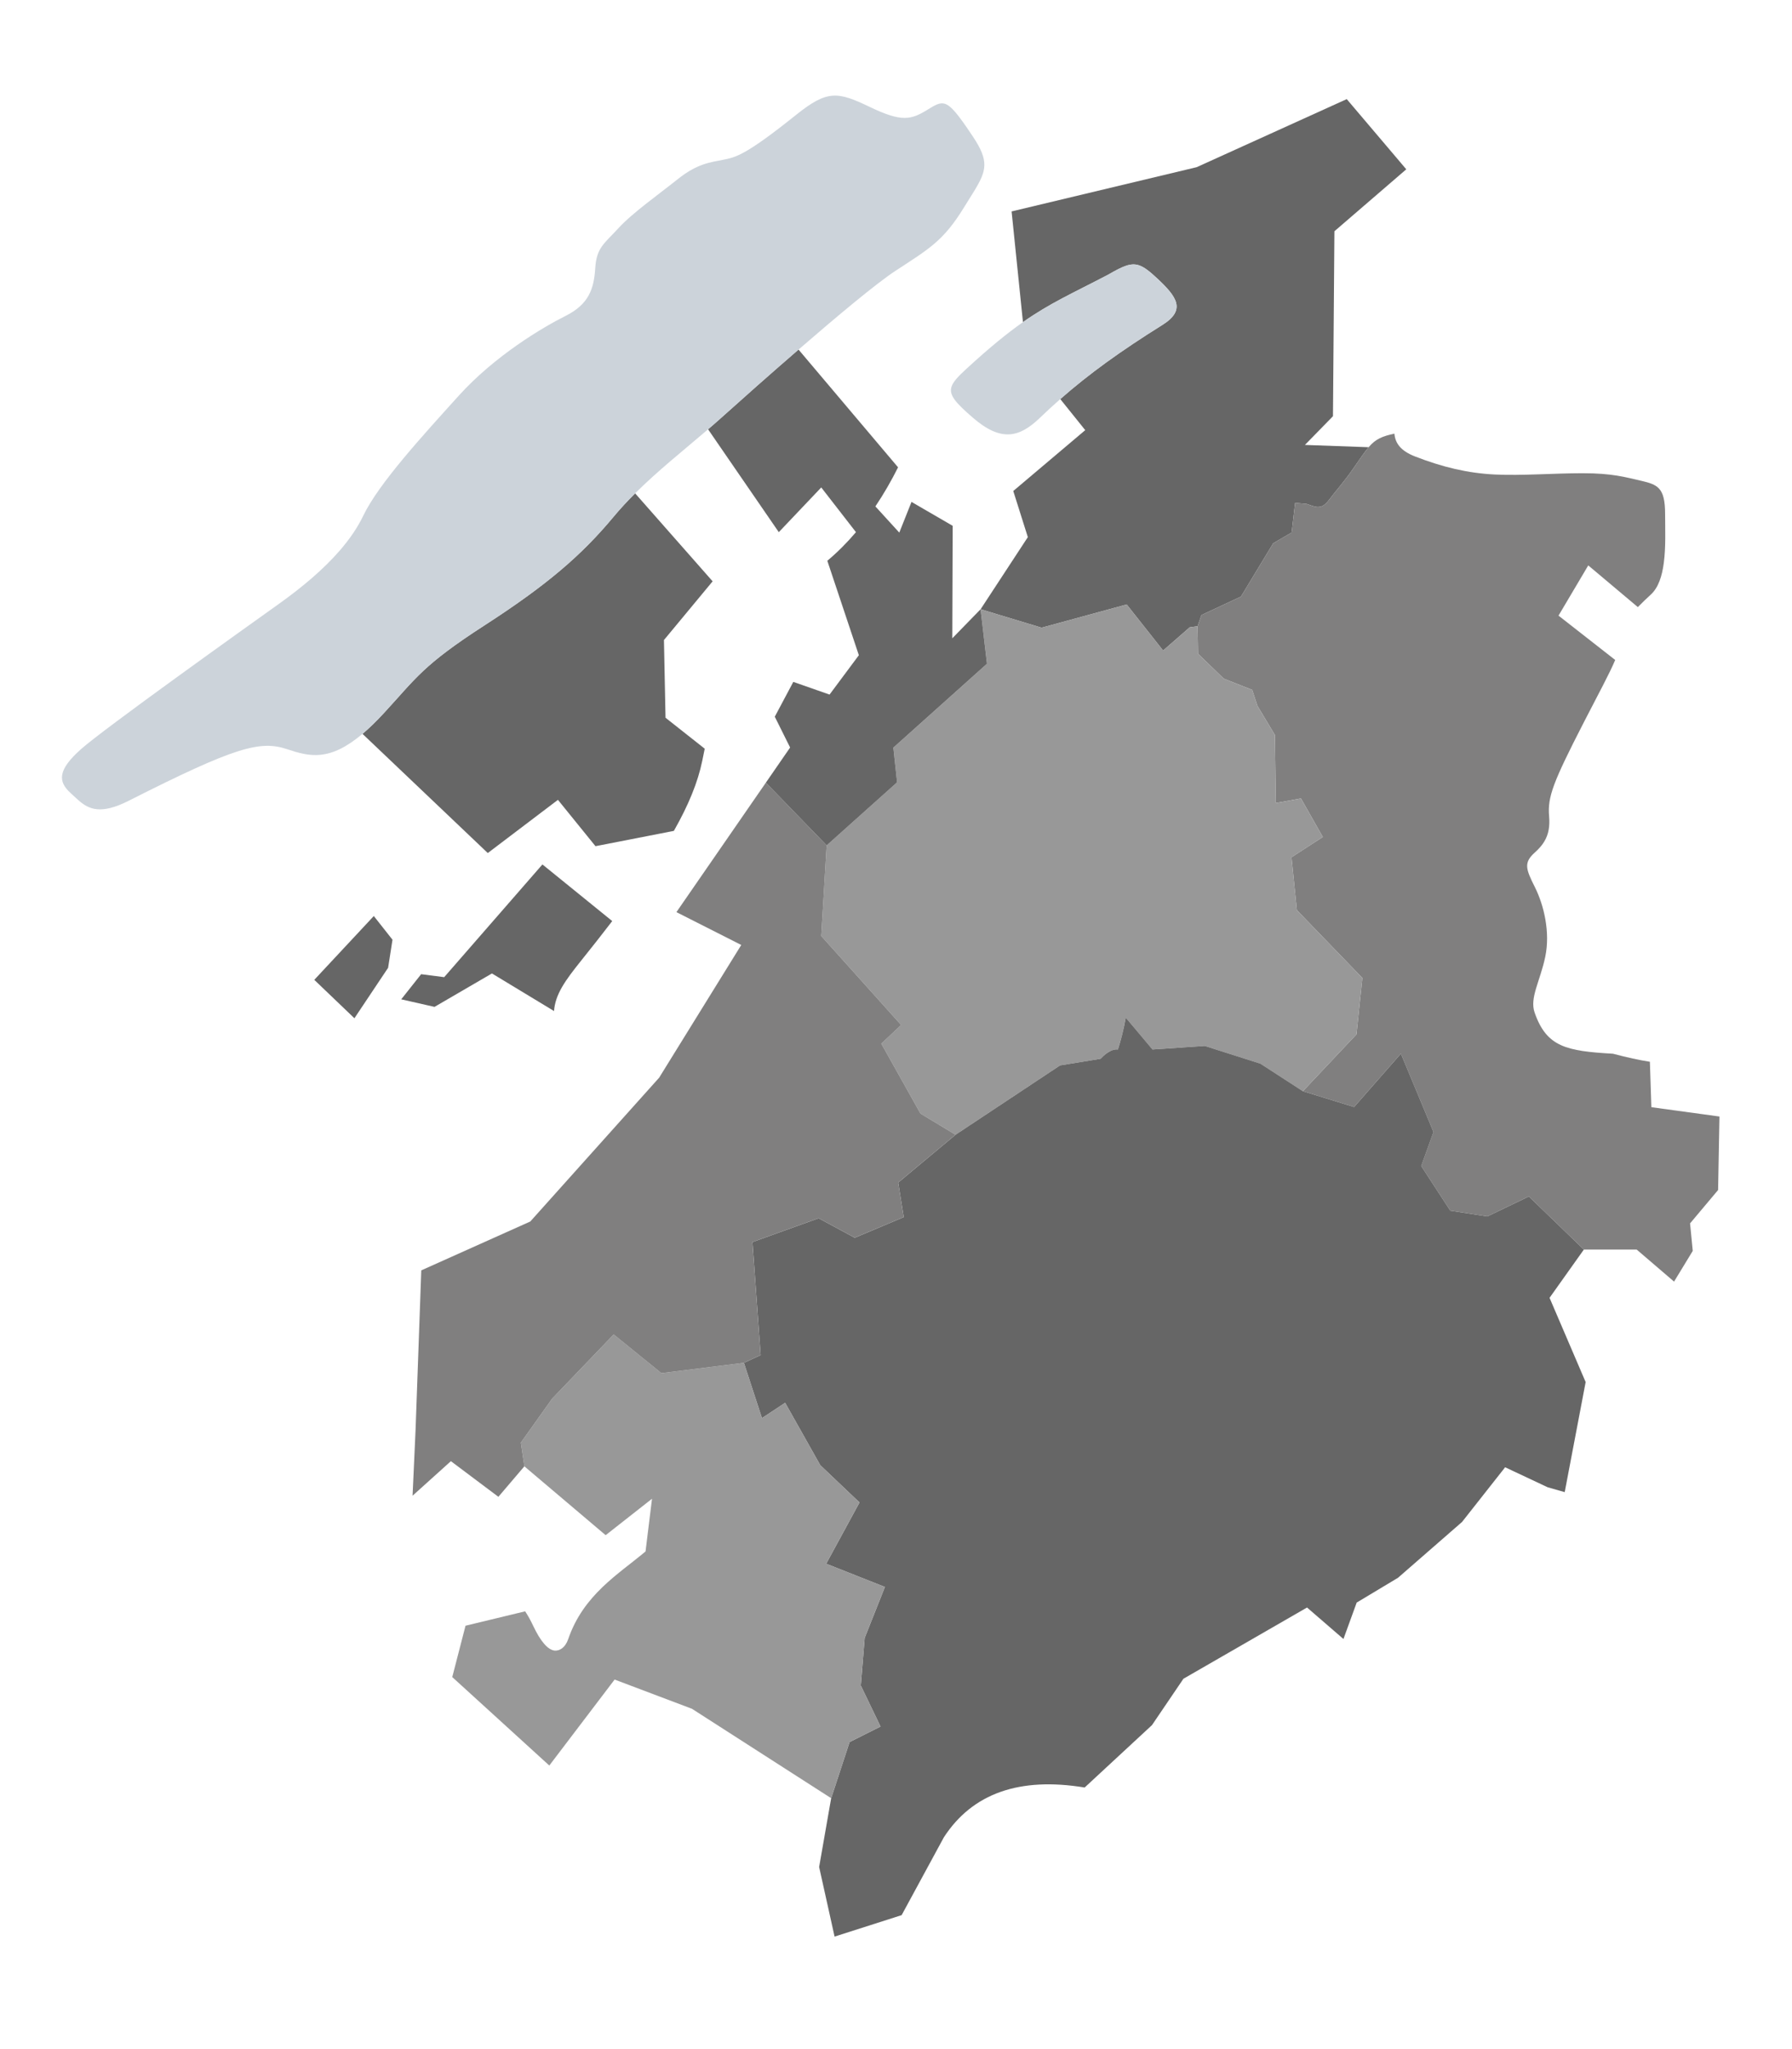 <?xml version="1.0" encoding="utf-8"?>
<!-- Generator: Adobe Illustrator 16.0.0, SVG Export Plug-In . SVG Version: 6.00 Build 0)  -->
<!DOCTYPE svg PUBLIC "-//W3C//DTD SVG 1.1//EN" "http://www.w3.org/Graphics/SVG/1.1/DTD/svg11.dtd">
<svg version="1.1" id="Calque_1" xmlns="http://www.w3.org/2000/svg" xmlns:xlink="http://www.w3.org/1999/xlink" x="0px" y="0px"
	 width="595.279px" height="680.314px" viewBox="-0.004 80.788 595.279 680.314"
	 enable-background="new -0.004 80.788 595.279 680.314" xml:space="preserve">
<path id="_x31_005" fill="#666666" d="M442.792,218.97l0.479-61.405l23.871-20.566l-6.638-7.828l-13.139-15.476l-25.953,11.77
	l-23.904,10.832l-61.472,14.686l3.771,36.758c9.095-6.383,16.395-9.527,28.344-15.776c4.991-2.891,7.562-4.01,10.289-3.058
	c1.721,0.602,3.5,2.026,5.979,4.341c6.423,5.995,9.711,10.417,1.716,15.415c-13.832,8.645-24.313,16.177-33.928,24.621l8.29,10.316
	l-23.907,20.205l4.841,15.314l-15.691,23.945l20.269,6.128l28.262-7.707l12.095,15.293l8.837-7.707l2.61-0.364l1.286-3.71
	l13.134-6.138l10.704-17.696l6.134-3.568l1.145-9.849l3.863,0.354c2.565,0.857,4.721,2.222,7.292-1.203
	c2.57-3.426,5.106-6.075,8.564-11.132c1.98-2.884,3.412-4.965,4.707-6.497l-21.169-0.757L442.792,218.97z"/>
<path id="ofsnbr1006" fill="#807F7F" d="M548.069,433.302c-3.449-0.528-7.438-1.398-12.271-2.669
	c-15.441-0.884-22.058-2.209-26.025-13.677c-1.699-4.898,1.819-10.344,3.532-18.48c1.713-8.136-0.428-17.127-3.426-23.121
	c-3-5.994-3.854-8.136,0-11.562c2.616-2.323,4.048-4.643,4.562-7.507c0.249-1.352,0.289-2.83,0.148-4.482
	c-0.536-6.456,1.243-11.16,11.561-31.259c5.045-9.821,8.444-16.016,10.396-20.639l-18.834-14.726l9.883-16.673l16.472,13.848
	c1.277-1.338,2.745-2.716,4.349-4.202c2.502-2.301,3.707-6.162,4.275-10.49c0.703-5.311,0.434-11.334,0.434-16.058
	c0-4.629-0.621-7.131-2.08-8.657c-1.237-1.298-3.07-1.887-5.629-2.475c-5.566-1.284-9.846-2.568-19.694-2.568
	c-9.848,0-20.124,0.855-29.116,0.427c-8.995-0.427-17.452-2.455-26.552-5.996c-4.735-1.846-6.562-4.335-6.86-7.574
	c-3.877,0.831-6.188,1.699-8.554,4.503c-1.295,1.533-2.729,3.612-4.707,6.497c-3.458,5.057-5.994,7.706-8.564,11.132
	c-2.568,3.426-4.724,2.061-7.292,1.203l-3.861-0.354l-1.146,9.849l-6.134,3.568l-10.704,17.696l-13.134,6.138l-1.285,3.71
	l0.148,9.136l8.561,8.28l9.424,3.708l1.742,5.292l5.802,9.674l0.308,22.613l8.362-1.519l7.253,12.787l-10.396,6.73l1.78,17.557
	l21.752,22.52l-1.954,18.71l-17.796,18.88l17.016,5.238l15.536-17.716l10.835,26.02l-4.079,11.29l9.647,14.825l12.316,1.914
	l13.801-6.621l18.253,17.63h17.555l12.418,10.638l6.209-10.196l-0.892-9.132l9.314-11.083l0.448-24.397l-22.614-3.097
	C548.559,448.39,548.069,433.302,548.069,433.302z"/>
<path id="ofsnbr1004" fill="#989898" d="M452.552,405.487l-21.752-22.52l-1.779-17.557l10.395-6.73l-7.253-12.786l-8.362,1.519
	l-0.308-22.613l-5.802-9.674l-1.742-5.292l-9.424-3.709l-8.561-8.279l-0.146-9.137l-2.613,0.364l-8.837,7.706l-12.095-15.293
	l-28.262,7.707l-20.268-6.128l2.118,18.104l-31.094,27.846l1.218,11.521l-23.387,20.927l-1.809,30.067l26.547,29.555l-6.58,6.208
	l13.003,23.205l11.653,7.031l34.707-23.014l13.459-2.202c2.318-2.482,4.385-3.308,5.769-3.077c1.086-3.526,1.92-6.678,2.6-10.581
	l8.887,10.57l17.358-1.177l18.492,5.891l14.11,9.143l17.796-18.879L452.552,405.487z"/>
<path id="ofsnbr1003" fill="#666666" d="M499.979,567.934l14.138,6.644l5.656,1.609l6.954-36.539l-11.989-27.972l11.389-16.014
	l-18.253-17.631l-13.799,6.621l-12.316-1.914l-9.649-14.825l4.079-11.29l-10.835-26.02l-15.536,17.716l-17.016-5.238l-14.11-9.146
	l-18.492-5.888l-17.358,1.177l-8.887-10.573c-0.679,3.907-1.514,7.058-2.599,10.584c-1.385-0.228-3.448,0.595-5.77,3.077
	l-13.459,2.202l-34.707,23.014l-19.058,15.89l1.841,11.463l-16.271,6.854l-11.99-6.477l-21.987,7.908l2.719,37.533l-5.566,2.568
	l5.996,18.359l7.707-5.085l11.667,20.708l13.027,12.377l-11.065,20.338l19.504,7.714l-6.714,16.896l-1.285,15.844l6.55,13.608
	l-10.276,5.139l-6.123,18.654l-3.994,22.833l5.131,23.102l22.275-7.119l14.048-25.876c9.497-14.564,25.079-20.063,46.75-16.501
	l22.363-20.712l10.446-15.393l41.062-23.654l12.097,10.452l4.399-12.096l13.742-8.246l21.262-18.522L499.979,567.934z"/>
<path id="ofsnbr1007" fill="#989898" d="M214.434,595.881c-9.086,7.647-20.596,14.328-25.691,29.117
	c-0.995,2.881-2.863,3.891-4.42,3.801c-2.348-0.157-4.823-3.189-7.141-8.083c-0.92-1.939-1.813-3.562-2.738-4.953l-19.811,4.777
	l-4.403,17.053l7.196,6.551l25.042,22.814l21.693-28.542l25.692,9.7l46.244,29.692l6.123-18.654l10.276-5.139l-6.55-13.61
	l1.285-15.842l6.713-16.896l-19.503-7.714l11.065-20.338l-13.027-12.377l-11.667-20.708l-7.707,5.084l-5.996-18.358l-27.405,3.426
	l-15.844-12.845l-20.455,21.329l-10.391,14.598l1.169,7.856l27.002,22.86l15.398-12.094
	C216.585,578.383,214.434,595.881,214.434,595.881z"/>
<polygon id="ofsnbr1002" fill="#807F7F" points="183.405,545.166 203.855,523.844 219.699,536.688 247.103,533.264 252.669,530.695 
	249.949,493.161 271.938,485.254 283.927,491.729 300.2,484.879 298.358,473.417 317.418,457.527 305.766,450.496 292.762,427.293 
	299.342,421.085 272.795,391.53 274.604,361.463 254.41,340.629 224.694,383.623 246.232,394.528 218.953,438.594 176.151,486.337 
	139.938,502.562 138.05,555.336 137.046,577.374 149.777,565.907 165.551,577.742 174.185,567.62 173.016,559.764 "/>
<path id="ofsnbr1001" fill="#666666" d="M297.992,340.536l-23.386,20.928l-20.196-20.834l8.053-11.661l-5.095-10.23l6.155-11.56
	l12.039,4.214l9.735-13.067l-10.475-31.358c3.441-2.877,6.606-6.076,9.511-9.502l-11.527-14.84l-14.103,14.846l-23.494-34.155
	c1.784-1.525,3.566-3.085,5.339-4.685c5.586-5.023,14.967-13.359,24.711-21.783l33.063,39.098
	c-2.215,4.422-4.716,8.792-7.534,12.972l7.942,8.698l4.058-10.189l13.678,7.935l-0.127,37.346l9.401-9.649l2.12,18.104
	l-31.096,27.846L297.992,340.536z M144.338,415.081l19.074-11.1l20.622,12.478c0.426-5.566,3.673-10.077,8.991-16.703
	c3.726-4.641,7.169-9.017,10.348-13.166l-23.192-18.8l-32.632,37.427l-7.65-0.99l-6.617,8.343L144.338,415.081z M128.923,402.101
	l1.452-9.324l-6.206-7.861l-19.772,21.187l9.229,8.826l4.099,3.93L128.923,402.101z M185.334,346.343l12.475,15.388l26.039-5.084
	c4.907-8.644,7.975-16.178,9.427-23.256c0.271-1.319,0.542-2.662,0.82-4.027l-13.02-10.278l-0.525-25.798l16.171-19.495
	l-25.746-29.212c-2.512,2.508-4.937,5.111-7.246,7.882c-10.705,12.846-22.264,22.694-42.818,35.968
	c-20.553,13.273-22.649,17.476-33.396,29.117c-2.567,2.784-4.917,5.052-7.101,6.892l24.929,23.698l16.686,15.87L185.334,346.343z"/>
<g>
	<path id="ID_x5F_9151_Lac_de_Neuchâtel" fill="#CCD3DA" d="M160.91,288.43c20.556-13.274,32.117-23.122,42.818-35.968
		c2.309-2.771,4.734-5.372,7.246-7.882c7.546-7.513,15.893-14.104,24.236-21.261c1.784-1.525,3.566-3.085,5.339-4.685
		c5.586-5.023,14.967-13.359,24.711-21.784c12.666-10.96,25.942-22.059,32.241-26.172c11.132-7.28,15.843-9.849,22.696-20.983
		c1.338-2.173,2.522-4.014,3.51-5.646c4.075-6.727,4.841-9.87-0.516-17.906c-4.883-7.326-7.262-10.327-9.439-10.932
		c-1.633-0.447-3.157,0.468-5.545,1.94c-5.571,3.425-8.565,4.282-19.272-0.856c-10.704-5.139-14.106-5.674-24.406,2.569
		c-17.127,13.702-20.125,14.129-24.406,14.987c-4.283,0.856-8.564,1.285-14.99,6.422c-3.212,2.568-6.958,5.351-10.491,8.136
		c-3.532,2.783-6.851,5.566-9.206,8.135c-4.708,5.139-7.279,6.423-7.707,13.275c-0.214,3.425-0.748,6.422-2.192,9.046
		c-1.445,2.623-3.803,4.871-7.656,6.797c-7.708,3.854-23.547,13.273-35.536,26.547c-11.991,13.272-26.551,29.117-31.687,39.821
		c-1.9,3.96-4.559,7.801-7.764,11.508c-5.464,6.303-12.512,12.21-20.068,17.609c-11.988,8.563-58.234,41.534-65.941,48.384
		c-7.707,6.852-7.707,10.705-3.425,14.558c0.916,0.823,1.773,1.678,2.682,2.462c3.352,2.904,7.296,4.804,16.587,0.107
		c35.54-17.983,43.675-20.124,52.668-17.127c7.493,2.502,14.095,4.108,25.014-5.097c2.182-1.839,4.533-4.108,7.101-6.892
		C138.26,305.906,140.357,301.705,160.91,288.43z"/>
	<path id="ID_x5F_9294_Lac_de_Morat_x2F_Murtensee" fill="#CCD3DA" d="M339.81,187.739c9.096-6.383,16.395-9.527,28.344-15.777
		c4.992-2.89,7.563-4.008,10.29-3.057c1.72,0.602,3.499,2.026,5.981,4.341c6.421,5.996,9.708,10.417,1.713,15.415
		c-13.832,8.645-24.312,16.177-33.924,24.621c-2.292,2.006-4.53,4.069-6.755,6.208c-6.793,6.543-12.848,8.136-22.266,0
		c-5.785-4.998-7.969-7.52-7.135-10.236c0.525-1.713,2.241-3.506,4.994-6.035C328.729,196.17,334.569,191.419,339.81,187.739z"/>
</g>
<g display="none">
	<g display="inline">
		<path fill="#1A171B" d="M375.37,334.899l2.019-0.176c0.097,0.812,0.315,1.474,0.671,1.995c0.349,0.516,0.892,0.936,1.624,1.258
			c0.737,0.318,1.562,0.481,2.483,0.481c0.816,0,1.54-0.124,2.162-0.366c0.623-0.243,1.093-0.574,1.396-0.998
			c0.305-0.424,0.459-0.887,0.459-1.386c0-0.508-0.146-0.949-0.441-1.329s-0.779-0.697-1.456-0.953
			c-0.437-0.172-1.395-0.433-2.882-0.79c-1.481-0.358-2.523-0.693-3.121-1.011c-0.771-0.406-1.346-0.905-1.726-1.505
			c-0.38-0.6-0.569-1.271-0.569-2.017c0-0.812,0.234-1.576,0.693-2.286c0.468-0.711,1.143-1.249,2.03-1.615
			c0.892-0.371,1.88-0.557,2.97-0.557c1.196,0,2.256,0.194,3.174,0.583c0.914,0.384,1.62,0.953,2.109,1.704
			c0.494,0.75,0.76,1.598,0.795,2.551l-2.048,0.15c-0.115-1.02-0.485-1.792-1.121-2.313c-0.638-0.525-1.58-0.786-2.82-0.786
			c-1.293,0-2.238,0.239-2.829,0.71c-0.592,0.477-0.892,1.046-0.892,1.717c0,0.583,0.212,1.059,0.631,1.434
			c0.411,0.375,1.485,0.759,3.227,1.152c1.739,0.393,2.937,0.737,3.584,1.033c0.94,0.433,1.634,0.984,2.083,1.651
			c0.45,0.666,0.671,1.43,0.671,2.299c0,0.861-0.247,1.673-0.735,2.432c-0.489,0.764-1.2,1.355-2.123,1.778
			c-0.928,0.424-1.964,0.631-3.115,0.631c-1.466,0-2.692-0.212-3.682-0.635c-0.988-0.428-1.768-1.073-2.33-1.929
			C375.697,336.952,375.401,335.985,375.37,334.899z"/>
		<path fill="#1A171B" d="M398.939,336.325l2.053,0.252c-0.327,1.2-0.923,2.131-1.801,2.793c-0.874,0.662-1.991,0.993-3.354,0.993
			c-1.715,0-3.072-0.53-4.074-1.584c-1.006-1.055-1.505-2.533-1.505-4.44c0-1.973,0.503-3.5,1.519-4.59
			c1.017-1.09,2.335-1.633,3.954-1.633c1.562,0,2.843,0.534,3.84,1.602c0.989,1.064,1.488,2.564,1.488,4.502
			c0,0.115-0.005,0.292-0.014,0.53h-8.739c0.075,1.285,0.439,2.269,1.095,2.958c0.653,0.68,1.477,1.023,2.449,1.023
			c0.729,0,1.351-0.189,1.867-0.573C398.228,337.773,398.635,337.164,398.939,336.325z M392.422,333.117h6.541
			c-0.091-0.989-0.337-1.726-0.751-2.22c-0.637-0.764-1.451-1.147-2.465-1.147c-0.907,0-1.677,0.305-2.299,0.914
			C392.825,331.276,392.482,332.093,392.422,333.117z"/>
		<path fill="#1A171B" d="M403.485,340.099v-11.718h1.788v1.664c0.86-1.284,2.101-1.929,3.729-1.929
			c0.704,0,1.354,0.128,1.944,0.379c0.592,0.256,1.037,0.587,1.333,1.002c0.291,0.411,0.499,0.9,0.618,1.466
			c0.07,0.366,0.105,1.011,0.105,1.933v7.203h-1.986v-7.128c0-0.808-0.074-1.412-0.229-1.814c-0.152-0.401-0.428-0.724-0.818-0.962
			c-0.397-0.239-0.856-0.358-1.386-0.358c-0.85,0-1.576,0.27-2.189,0.808c-0.618,0.534-0.923,1.553-0.923,3.054v6.4H403.485
			L403.485,340.099z"/>
		<path fill="#1A171B" d="M415.258,336.604l1.969-0.309c0.104,0.786,0.415,1.386,0.918,1.81c0.503,0.415,1.209,0.626,2.114,0.626
			c0.913,0,1.589-0.185,2.028-0.556c0.441-0.371,0.662-0.808,0.662-1.307c0-0.45-0.192-0.803-0.587-1.06
			c-0.27-0.176-0.945-0.401-2.03-0.675c-1.456-0.367-2.463-0.685-3.026-0.954c-0.562-0.269-0.988-0.64-1.279-1.117
			c-0.292-0.472-0.433-0.998-0.433-1.571c0-0.521,0.112-1.006,0.355-1.452c0.238-0.446,0.562-0.812,0.978-1.107
			c0.309-0.229,0.73-0.419,1.262-0.579c0.534-0.159,1.104-0.238,1.717-0.238c0.923,0,1.728,0.132,2.424,0.397
			c0.692,0.265,1.209,0.622,1.535,1.077c0.336,0.45,0.562,1.055,0.688,1.814l-1.941,0.265c-0.089-0.604-0.345-1.073-0.769-1.413
			c-0.426-0.34-1.023-0.507-1.792-0.507c-0.913,0-1.562,0.15-1.955,0.455c-0.395,0.3-0.587,0.653-0.587,1.059
			c0,0.256,0.084,0.485,0.247,0.693c0.157,0.212,0.415,0.389,0.76,0.53c0.198,0.075,0.785,0.243,1.756,0.508
			c1.404,0.375,2.384,0.684,2.938,0.922c0.558,0.238,0.988,0.587,1.308,1.042s0.477,1.024,0.477,1.699
			c0,0.662-0.192,1.284-0.582,1.872c-0.384,0.583-0.942,1.037-1.669,1.355c-0.73,0.322-1.553,0.481-2.472,0.481
			c-1.526,0-2.683-0.318-3.482-0.949S415.477,337.844,415.258,336.604z"/>
		<path fill="#1A171B" d="M435.374,336.325l2.054,0.252c-0.322,1.2-0.923,2.131-1.796,2.793c-0.879,0.662-1.995,0.993-3.354,0.993
			c-1.717,0-3.077-0.53-4.078-1.584c-1.007-1.055-1.51-2.533-1.51-4.44c0-1.973,0.512-3.5,1.527-4.59
			c1.015-1.09,2.33-1.633,3.943-1.633c1.571,0,2.854,0.534,3.842,1.602c0.996,1.064,1.49,2.564,1.49,4.502
			c0,0.115-0.005,0.292-0.009,0.53h-8.739c0.07,1.285,0.435,2.269,1.092,2.958c0.656,0.68,1.47,1.023,2.448,1.023
			c0.729,0,1.353-0.189,1.862-0.573C434.663,337.773,435.073,337.164,435.374,336.325z M428.851,333.117h6.545
			c-0.088-0.989-0.34-1.726-0.75-2.22c-0.632-0.764-1.452-1.147-2.459-1.147c-0.913,0-1.682,0.305-2.304,0.914
			C429.265,331.276,428.923,332.093,428.851,333.117z"/>
	</g>
	<g display="inline">
		<path fill="#1A171B" d="M336.831,262.82l2.021-0.176c0.095,0.812,0.318,1.474,0.669,1.995c0.349,0.516,0.892,0.936,1.626,1.258
			c0.735,0.317,1.562,0.481,2.483,0.481c0.814,0,1.536-0.124,2.161-0.367c0.625-0.242,1.092-0.573,1.396-0.997
			c0.307-0.424,0.459-0.887,0.459-1.386c0-0.508-0.148-0.949-0.441-1.329c-0.294-0.379-0.777-0.697-1.457-0.953
			c-0.435-0.172-1.395-0.433-2.88-0.79c-1.483-0.357-2.524-0.693-3.122-1.011c-0.771-0.406-1.349-0.905-1.727-1.505
			c-0.379-0.601-0.569-1.271-0.569-2.017c0-0.812,0.231-1.576,0.695-2.287c0.464-0.71,1.141-1.249,2.03-1.615
			c0.89-0.371,1.881-0.556,2.969-0.556c1.198,0,2.255,0.194,3.173,0.583c0.914,0.384,1.62,0.954,2.112,1.704
			s0.757,1.598,0.794,2.551l-2.052,0.15c-0.11-1.02-0.483-1.792-1.119-2.313c-0.64-0.525-1.578-0.786-2.82-0.786
			c-1.295,0-2.238,0.238-2.829,0.711c-0.594,0.477-0.89,1.046-0.89,1.717c0,0.583,0.21,1.059,0.629,1.435
			c0.413,0.375,1.487,0.759,3.227,1.151c1.741,0.393,2.938,0.737,3.582,1.033c0.942,0.433,1.639,0.984,2.085,1.65
			c0.448,0.667,0.674,1.43,0.674,2.3c0,0.86-0.246,1.673-0.737,2.432c-0.492,0.764-1.201,1.355-2.123,1.779
			c-0.925,0.424-1.965,0.631-3.119,0.631c-1.463,0-2.688-0.212-3.679-0.636c-0.99-0.428-1.767-1.072-2.33-1.929
			C337.158,264.872,336.861,263.906,336.831,262.82z"/>
		<path fill="#1A171B" d="M360.404,264.246l2.048,0.251c-0.32,1.201-0.919,2.132-1.797,2.794s-1.99,0.993-3.354,0.993
			c-1.715,0-3.074-0.53-4.076-1.585c-1.006-1.055-1.507-2.533-1.507-4.44c0-1.973,0.508-3.5,1.521-4.59
			c1.018-1.09,2.333-1.633,3.95-1.633c1.567,0,2.847,0.534,3.84,1.602c0.993,1.064,1.492,2.564,1.492,4.502
			c0,0.115-0.009,0.292-0.014,0.53h-8.739c0.073,1.284,0.438,2.269,1.093,2.957c0.655,0.68,1.474,1.024,2.45,1.024
			c0.728,0,1.353-0.19,1.864-0.574C359.687,265.693,360.099,265.084,360.404,264.246z M353.882,261.037h6.541
			c-0.091-0.989-0.336-1.726-0.751-2.221c-0.633-0.763-1.447-1.147-2.458-1.147c-0.912,0-1.682,0.305-2.304,0.914
			C354.29,259.196,353.946,260.013,353.882,261.037z"/>
		<path fill="#1A171B" d="M372.969,264.246l2.052,0.251c-0.326,1.201-0.922,2.132-1.801,2.794c-0.873,0.662-1.99,0.993-3.354,0.993
			c-1.713,0-3.07-0.53-4.074-1.585c-1.006-1.055-1.505-2.533-1.505-4.44c0-1.973,0.503-3.5,1.521-4.59
			c1.015-1.09,2.334-1.633,3.954-1.633c1.562,0,2.843,0.534,3.84,1.602c0.989,1.064,1.487,2.564,1.487,4.502
			c0,0.115-0.006,0.292-0.015,0.53h-8.737c0.073,1.284,0.439,2.269,1.095,2.957c0.651,0.68,1.474,1.024,2.449,1.024
			c0.729,0,1.351-0.19,1.865-0.574C372.26,265.693,372.664,265.084,372.969,264.246z M366.449,261.037h6.541
			c-0.088-0.989-0.335-1.726-0.75-2.221c-0.636-0.763-1.452-1.147-2.463-1.147c-0.909,0-1.677,0.305-2.3,0.914
			C366.856,259.196,366.512,260.013,366.449,261.037z"/>
		<path fill="#1A171B" d="M376.028,268.293l4.688-16.728h1.589l-4.679,16.728H376.028z"/>
		<path fill="#1A171B" d="M342.497,290.617v-16.176h2.143v14.269h7.966v1.907H342.497L342.497,290.617z"/>
		<path fill="#1A171B" d="M362.55,289.17c-0.737,0.626-1.447,1.068-2.127,1.324c-0.682,0.26-1.413,0.388-2.189,0.388
			c-1.287,0-2.277-0.313-2.969-0.944c-0.69-0.627-1.037-1.43-1.037-2.41c0-0.573,0.131-1.099,0.393-1.571
			c0.263-0.477,0.604-0.856,1.024-1.143c0.424-0.287,0.9-0.503,1.43-0.649c0.393-0.106,0.979-0.203,1.771-0.3
			c1.602-0.189,2.778-0.419,3.539-0.684c0.009-0.274,0.009-0.446,0.009-0.516c0-0.812-0.187-1.382-0.562-1.713
			c-0.507-0.45-1.262-0.671-2.264-0.671c-0.932,0-1.622,0.164-2.068,0.49c-0.441,0.326-0.771,0.904-0.984,1.734l-1.942-0.265
			c0.177-0.83,0.469-1.501,0.872-2.013c0.404-0.512,0.989-0.905,1.755-1.179c0.768-0.278,1.65-0.415,2.661-0.415
			c0.997,0,1.812,0.12,2.438,0.354c0.627,0.234,1.086,0.529,1.377,0.887c0.296,0.358,0.503,0.808,0.618,1.351
			c0.068,0.34,0.102,0.954,0.102,1.836v2.648c0,1.845,0.039,3.011,0.128,3.5c0.084,0.49,0.251,0.958,0.503,1.408h-2.074
			C362.738,290.207,362.606,289.726,362.55,289.17z M362.382,284.738c-0.726,0.291-1.803,0.543-3.244,0.75
			c-0.816,0.115-1.396,0.248-1.732,0.396c-0.337,0.146-0.6,0.362-0.783,0.646c-0.183,0.282-0.273,0.596-0.273,0.944
			c0,0.53,0.2,0.971,0.6,1.324c0.402,0.353,0.989,0.529,1.766,0.529c0.764,0,1.441-0.167,2.039-0.503
			c0.596-0.336,1.031-0.794,1.313-1.377c0.212-0.446,0.317-1.108,0.317-1.986L362.382,284.738L362.382,284.738z"/>
		<path fill="#1A171B" d="M375.114,286.327l1.956,0.252c-0.217,1.346-0.76,2.4-1.643,3.16c-0.878,0.763-1.959,1.143-3.239,1.143
			c-1.603,0-2.892-0.525-3.866-1.571c-0.972-1.05-1.461-2.551-1.461-4.511c0-1.262,0.207-2.37,0.631-3.319
			c0.415-0.949,1.057-1.66,1.911-2.136c0.86-0.472,1.787-0.711,2.798-0.711c1.275,0,2.313,0.322,3.121,0.967
			c0.812,0.645,1.333,1.558,1.56,2.741l-1.931,0.296c-0.186-0.786-0.512-1.377-0.979-1.774c-0.468-0.397-1.033-0.596-1.695-0.596
			c-0.997,0-1.81,0.358-2.437,1.077c-0.626,0.715-0.938,1.849-0.938,3.403c0,1.576,0.301,2.719,0.9,3.434
			c0.604,0.711,1.395,1.068,2.366,1.068c0.774,0,1.43-0.238,1.948-0.715C374.642,288.053,374.977,287.316,375.114,286.327z"/>
	</g>
	<g display="inline">
		<path fill="#1A171B" d="M185.209,355.657v-16.176h6.069c1.236,0,2.227,0.164,2.975,0.49c0.746,0.327,1.331,0.834,1.752,1.514
			c0.426,0.68,0.638,1.39,0.638,2.132c0,0.693-0.188,1.346-0.563,1.955c-0.375,0.609-0.94,1.104-1.699,1.479
			c0.979,0.287,1.73,0.776,2.26,1.465c0.523,0.693,0.786,1.51,0.786,2.454c0,0.755-0.159,1.461-0.479,2.11
			c-0.322,0.653-0.717,1.156-1.188,1.509c-0.47,0.354-1.062,0.618-1.77,0.799c-0.71,0.181-1.58,0.27-2.61,0.27L185.209,355.657
			L185.209,355.657z M187.349,346.278h3.498c0.947,0,1.628-0.062,2.042-0.19c0.545-0.159,0.951-0.428,1.229-0.803
			c0.274-0.375,0.413-0.848,0.413-1.413c0-0.539-0.128-1.011-0.386-1.417c-0.258-0.411-0.625-0.688-1.104-0.839
			c-0.479-0.15-1.298-0.225-2.461-0.225h-3.231V346.278z M187.349,353.75h4.026c0.69,0,1.178-0.026,1.456-0.08
			c0.492-0.088,0.905-0.234,1.236-0.441s0.602-0.507,0.814-0.9c0.216-0.393,0.32-0.847,0.32-1.359c0-0.604-0.154-1.13-0.463-1.576
			s-0.737-0.754-1.284-0.936c-0.55-0.181-1.338-0.269-2.368-0.269h-3.739L187.349,353.75L187.349,353.75z"/>
		<path fill="#1A171B" d="M200.094,355.657v-11.718h1.786v1.779c0.457-0.834,0.876-1.382,1.266-1.646
			c0.384-0.265,0.81-0.397,1.271-0.397c0.669,0,1.353,0.212,2.042,0.64l-0.684,1.845c-0.485-0.292-0.971-0.433-1.457-0.433
			c-0.437,0-0.823,0.132-1.169,0.393c-0.347,0.261-0.592,0.623-0.739,1.086c-0.221,0.706-0.331,1.479-0.331,2.317v6.135
			L200.094,355.657L200.094,355.657z"/>
		<path fill="#1A171B" d="M206.902,349.796c0-2.167,0.603-3.774,1.81-4.82c1.01-0.87,2.235-1.302,3.688-1.302
			c1.609,0,2.928,0.53,3.95,1.585c1.021,1.055,1.532,2.511,1.532,4.374c0,1.51-0.228,2.692-0.678,3.558
			c-0.454,0.865-1.112,1.536-1.977,2.017c-0.863,0.477-1.81,0.715-2.829,0.715c-1.642,0-2.966-0.525-3.979-1.58
			C207.407,353.292,206.902,351.777,206.902,349.796z M208.944,349.796c0,1.5,0.326,2.626,0.98,3.372
			c0.655,0.746,1.479,1.121,2.474,1.121c0.984,0,1.805-0.375,2.46-1.125s0.98-1.894,0.98-3.43c0-1.452-0.327-2.551-0.987-3.297
			c-0.657-0.746-1.478-1.117-2.454-1.117c-0.993,0-1.816,0.371-2.474,1.112C209.27,347.174,208.944,348.295,208.944,349.796z"/>
		<path fill="#1A171B" d="M220.121,360.168l-0.221-1.862c0.435,0.119,0.812,0.176,1.137,0.176c0.441,0,0.794-0.075,1.061-0.221
			c0.265-0.146,0.479-0.353,0.649-0.618c0.125-0.199,0.326-0.693,0.606-1.479c0.038-0.11,0.095-0.274,0.177-0.486l-4.447-11.74
			h2.143l2.438,6.784c0.316,0.865,0.603,1.766,0.852,2.719c0.228-0.914,0.501-1.805,0.815-2.675l2.504-6.828h1.986l-4.458,11.917
			c-0.479,1.289-0.85,2.176-1.115,2.661c-0.353,0.653-0.757,1.134-1.214,1.439c-0.457,0.305-1,0.459-1.633,0.459
			C221.019,360.415,220.591,360.331,220.121,360.168z"/>
		<path fill="#1A171B" d="M239.53,351.883l2.052,0.251c-0.324,1.201-0.922,2.132-1.798,2.794c-0.876,0.662-1.993,0.993-3.354,0.993
			c-1.716,0-3.074-0.529-4.076-1.584c-1.007-1.055-1.508-2.533-1.508-4.44c0-1.973,0.508-3.5,1.521-4.59
			c1.015-1.09,2.333-1.633,3.95-1.633c1.566,0,2.847,0.534,3.84,1.603c0.993,1.063,1.49,2.564,1.49,4.502
			c0,0.115-0.004,0.291-0.011,0.529h-8.739c0.073,1.285,0.437,2.269,1.092,2.958c0.655,0.68,1.472,1.024,2.45,1.024
			c0.728,0,1.351-0.19,1.865-0.574C238.82,353.331,239.228,352.722,239.53,351.883z M233.009,348.675h6.545
			c-0.09-0.989-0.339-1.726-0.75-2.22c-0.635-0.764-1.452-1.147-2.463-1.147c-0.909,0-1.679,0.305-2.302,0.914
			C233.419,346.834,233.075,347.651,233.009,348.675z"/>
	</g>
	<g display="inline">
		<path fill="#1A171B" d="M244.11,446.786v-1.897l6.852-0.009v6.002c-1.053,0.839-2.136,1.47-3.255,1.896
			c-1.119,0.424-2.266,0.632-3.44,0.632c-1.591,0-3.032-0.34-4.33-1.021c-1.301-0.681-2.279-1.664-2.941-2.953
			c-0.662-1.282-0.993-2.724-0.993-4.312c0-1.575,0.329-3.045,0.986-4.409c0.66-1.363,1.604-2.374,2.843-3.036
			c1.235-0.662,2.659-0.998,4.271-0.998c1.169,0,2.227,0.19,3.171,0.569c0.945,0.38,1.688,0.909,2.224,1.585
			c0.537,0.675,0.945,1.558,1.227,2.648l-1.933,0.527c-0.243-0.825-0.545-1.47-0.904-1.94c-0.359-0.474-0.877-0.849-1.546-1.13
			c-0.668-0.282-1.41-0.425-2.229-0.425c-0.979,0-1.825,0.146-2.538,0.445c-0.713,0.296-1.289,0.688-1.726,1.174
			c-0.439,0.485-0.779,1.021-1.022,1.604c-0.413,0.997-0.618,2.083-0.618,3.253c0,1.441,0.249,2.646,0.743,3.619
			c0.499,0.971,1.221,1.688,2.169,2.161c0.949,0.474,1.958,0.706,3.023,0.706c0.927,0,1.832-0.177,2.714-0.532
			c0.882-0.357,1.552-0.737,2.008-1.146v-3.015L244.11,446.786L244.11,446.786z"/>
		<path fill="#1A171B" d="M253.82,453.133v-16.176h1.986v16.176H253.82z"/>
		<path fill="#1A171B" d="M266.531,451.686c-0.734,0.629-1.443,1.068-2.123,1.324c-0.682,0.26-1.413,0.391-2.191,0.391
			c-1.285,0-2.276-0.313-2.968-0.945c-0.689-0.626-1.037-1.43-1.037-2.409c0-0.574,0.132-1.1,0.395-1.571
			c0.261-0.477,0.603-0.854,1.022-1.144c0.426-0.287,0.9-0.503,1.432-0.648c0.391-0.104,0.978-0.202,1.766-0.301
			c1.604-0.188,2.785-0.419,3.542-0.684c0.006-0.273,0.011-0.446,0.011-0.519c0-0.812-0.188-1.382-0.562-1.713
			c-0.508-0.449-1.263-0.67-2.262-0.67c-0.936,0-1.624,0.163-2.07,0.489c-0.444,0.327-0.772,0.905-0.986,1.732l-1.94-0.265
			c0.177-0.83,0.468-1.5,0.872-2.013c0.401-0.513,0.986-0.904,1.754-1.181c0.766-0.275,1.649-0.412,2.659-0.412
			c1,0,1.813,0.117,2.438,0.353c0.625,0.234,1.085,0.53,1.379,0.888c0.293,0.357,0.501,0.81,0.618,1.353
			c0.066,0.34,0.099,0.953,0.099,1.836v2.646c0,1.847,0.042,3.012,0.126,3.5c0.086,0.489,0.254,0.957,0.503,1.407h-2.072
			C266.723,452.723,266.59,452.241,266.531,451.686z M263.64,438.082l-1.247,1.876h-2.273l2.383-3.089h2.119l2.483,3.089h-2.251
			L263.64,438.082z M266.365,447.254c-0.722,0.292-1.803,0.543-3.244,0.751c-0.814,0.114-1.395,0.247-1.73,0.396
			c-0.339,0.146-0.603,0.36-0.783,0.645c-0.186,0.282-0.276,0.596-0.276,0.944c0,0.528,0.201,0.972,0.603,1.324
			c0.399,0.354,0.986,0.528,1.761,0.528c0.766,0,1.446-0.168,2.042-0.504c0.596-0.335,1.033-0.794,1.312-1.377
			c0.216-0.445,0.32-1.105,0.32-1.985v-0.724L266.365,447.254L266.365,447.254z"/>
		<path fill="#1A171B" d="M271.452,453.133v-11.718h1.788v1.664c0.861-1.284,2.103-1.929,3.729-1.929
			c0.704,0,1.354,0.128,1.947,0.379c0.591,0.256,1.035,0.588,1.329,1.002c0.293,0.411,0.501,0.898,0.618,1.466
			c0.072,0.366,0.11,1.011,0.11,1.933v7.203h-1.986v-7.128c0-0.808-0.077-1.412-0.232-1.812c-0.152-0.402-0.428-0.727-0.821-0.963
			c-0.395-0.238-0.854-0.357-1.386-0.357c-0.846,0-1.574,0.27-2.189,0.808c-0.614,0.534-0.92,1.556-0.92,3.057v6.397
			L271.452,453.133L271.452,453.133z"/>
		<path fill="#1A171B" d="M292.042,449.359l2.054,0.252c-0.324,1.198-0.925,2.132-1.8,2.794c-0.877,0.662-1.991,0.993-3.354,0.993
			c-1.714,0-3.074-0.53-4.075-1.585c-1.007-1.057-1.508-2.533-1.508-4.44c0-1.973,0.508-3.5,1.521-4.59
			c1.017-1.09,2.333-1.633,3.951-1.633c1.566,0,2.849,0.531,3.84,1.602c0.992,1.064,1.489,2.564,1.489,4.502
			c0,0.115-0.005,0.292-0.011,0.53h-8.739c0.073,1.284,0.438,2.269,1.093,2.957c0.654,0.68,1.474,1.021,2.449,1.021
			c0.729,0,1.353-0.188,1.865-0.571C291.331,450.807,291.74,450.198,292.042,449.359z M285.521,446.15h6.543
			c-0.088-0.988-0.338-1.728-0.75-2.222c-0.634-0.764-1.452-1.146-2.461-1.146c-0.911,0-1.682,0.305-2.304,0.914
			C285.931,444.311,285.587,445.127,285.521,446.15z"/>
	</g>
	<g display="inline">
		<path fill="#1A171B" d="M217.095,558.298l-6.27-16.176h2.317l4.204,11.753c0.337,0.939,0.622,1.823,0.85,2.648
			c0.25-0.885,0.541-1.768,0.872-2.648l4.37-11.753h2.185l-6.333,16.176H217.095z"/>
		<path fill="#1A171B" d="M234.066,554.524l2.052,0.251c-0.324,1.199-0.922,2.132-1.799,2.794c-0.876,0.661-1.993,0.991-3.354,0.991
			c-1.715,0-3.072-0.527-4.074-1.584c-1.008-1.056-1.509-2.532-1.509-4.438c0-1.974,0.51-3.5,1.522-4.591
			c1.016-1.09,2.333-1.633,3.951-1.633c1.565,0,2.847,0.532,3.84,1.603c0.993,1.063,1.49,2.564,1.49,4.502
			c0,0.114-0.005,0.291-0.013,0.529h-8.737c0.071,1.284,0.437,2.269,1.092,2.957c0.656,0.68,1.472,1.022,2.45,1.022
			c0.729,0,1.351-0.188,1.863-0.572C233.356,555.972,233.764,555.362,234.066,554.524z M227.545,551.315h6.543
			c-0.088-0.988-0.338-1.728-0.75-2.222c-0.633-0.764-1.45-1.146-2.46-1.146c-0.912,0-1.68,0.305-2.302,0.914
			C227.955,549.475,227.611,550.291,227.545,551.315z"/>
		<path fill="#1A171B" d="M241.867,558.298l-4.458-11.719h2.097l2.518,7.019c0.271,0.761,0.521,1.545,0.75,2.361
			c0.177-0.618,0.424-1.359,0.739-2.229l2.604-7.15h2.041l-4.436,11.719L241.867,558.298L241.867,558.298z"/>
		<path fill="#1A171B" d="M257.933,554.524l2.053,0.251c-0.325,1.199-0.923,2.132-1.799,2.794c-0.876,0.661-1.993,0.991-3.354,0.991
			c-1.715,0-3.074-0.527-4.076-1.584c-1.006-1.056-1.507-2.532-1.507-4.438c0-1.974,0.507-3.5,1.522-4.591
			c1.015-1.09,2.333-1.633,3.95-1.633c1.565,0,2.847,0.532,3.84,1.603c0.993,1.063,1.49,2.564,1.49,4.502
			c0,0.114-0.006,0.291-0.013,0.529h-8.737c0.071,1.284,0.437,2.269,1.092,2.957c0.653,0.68,1.472,1.022,2.45,1.022
			c0.728,0,1.351-0.188,1.863-0.572C257.222,555.972,257.631,555.362,257.933,554.524z M251.412,551.315h6.543
			c-0.088-0.988-0.338-1.728-0.75-2.222c-0.633-0.764-1.452-1.146-2.46-1.146c-0.912,0-1.68,0.305-2.302,0.914
			C251.823,549.475,251.478,550.291,251.412,551.315z"/>
		<path fill="#1A171B" d="M262.391,562.809l-0.223-1.86c0.437,0.119,0.812,0.177,1.139,0.177c0.439,0,0.794-0.075,1.059-0.221
			c0.265-0.146,0.481-0.354,0.651-0.618c0.126-0.199,0.325-0.693,0.605-1.479c0.038-0.108,0.095-0.272,0.176-0.483l-4.444-11.741
			h2.141l2.438,6.784c0.313,0.864,0.6,1.766,0.85,2.719c0.227-0.913,0.501-1.805,0.816-2.675l2.505-6.828h1.984l-4.458,11.917
			c-0.479,1.289-0.85,2.176-1.112,2.662c-0.354,0.653-0.759,1.134-1.216,1.438c-0.455,0.307-1,0.459-1.633,0.459
			C263.289,563.056,262.861,562.972,262.391,562.809z"/>
		<path fill="#1A171B" d="M272.984,554.803l1.964-0.31c0.11,0.786,0.417,1.386,0.92,1.81c0.505,0.415,1.209,0.627,2.114,0.627
			c0.912,0,1.589-0.186,2.03-0.557c0.439-0.37,0.66-0.808,0.66-1.306c0-0.45-0.192-0.806-0.585-1.062
			c-0.271-0.177-0.947-0.4-2.028-0.676c-1.457-0.366-2.465-0.686-3.03-0.953c-0.561-0.271-0.989-0.64-1.28-1.116
			c-0.289-0.473-0.435-0.998-0.435-1.569c0-0.521,0.119-1.009,0.357-1.452c0.239-0.446,0.563-0.812,0.978-1.108
			c0.309-0.229,0.729-0.419,1.263-0.578c0.534-0.158,1.105-0.238,1.717-0.238c0.922,0,1.728,0.135,2.425,0.397
			c0.691,0.265,1.207,0.622,1.536,1.077c0.331,0.45,0.561,1.055,0.687,1.812l-1.942,0.267c-0.088-0.604-0.344-1.072-0.766-1.412
			c-0.424-0.34-1.022-0.508-1.794-0.508c-0.912,0-1.562,0.148-1.953,0.455c-0.391,0.3-0.585,0.651-0.585,1.06
			c0,0.256,0.082,0.485,0.243,0.692c0.161,0.212,0.415,0.389,0.761,0.528c0.199,0.075,0.784,0.242,1.755,0.509
			c1.405,0.376,2.385,0.685,2.941,0.923c0.554,0.236,0.991,0.587,1.307,1.042c0.315,0.454,0.476,1.021,0.476,1.698
			c0,0.661-0.192,1.283-0.58,1.87c-0.386,0.583-0.942,1.037-1.671,1.355c-0.729,0.322-1.553,0.479-2.473,0.479
			c-1.521,0-2.684-0.315-3.479-0.947C273.714,556.982,273.204,556.043,272.984,554.803z"/>
		<path fill="#1A171B" d="M293.099,554.524l2.053,0.251c-0.324,1.199-0.923,2.132-1.799,2.794c-0.876,0.661-1.992,0.991-3.354,0.991
			c-1.715,0-3.074-0.527-4.076-1.584c-1.006-1.056-1.507-2.532-1.507-4.438c0-1.974,0.507-3.5,1.522-4.591
			c1.015-1.09,2.333-1.633,3.95-1.633c1.564,0,2.847,0.532,3.84,1.603c0.993,1.063,1.49,2.564,1.49,4.502
			c0,0.114-0.007,0.291-0.014,0.529h-8.736c0.07,1.284,0.437,2.269,1.092,2.957c0.653,0.68,1.472,1.022,2.449,1.022
			c0.729,0,1.352-0.188,1.863-0.572C292.388,555.972,292.796,555.362,293.099,554.524z M286.577,551.315h6.543
			c-0.088-0.988-0.337-1.728-0.75-2.222c-0.633-0.764-1.451-1.146-2.461-1.146c-0.91,0-1.679,0.305-2.301,0.914
			C286.988,549.475,286.644,550.291,286.577,551.315z"/>
	</g>
	<g display="inline">
		<path fill="#1A171B" d="M315.982,512.087v-1.896l6.854-0.011v6.003c-1.055,0.839-2.139,1.472-3.258,1.896
			c-1.116,0.424-2.266,0.631-3.44,0.631c-1.589,0-3.032-0.34-4.33-1.021c-1.3-0.68-2.279-1.663-2.941-2.951
			c-0.662-1.284-0.993-2.725-0.993-4.312c0-1.576,0.329-3.046,0.986-4.409c0.66-1.362,1.606-2.375,2.843-3.037
			c1.235-0.661,2.659-0.997,4.271-0.997c1.169,0,2.227,0.189,3.171,0.569c0.946,0.379,1.688,0.909,2.225,1.584
			c0.536,0.676,0.944,1.561,1.227,2.648l-1.933,0.527c-0.241-0.823-0.546-1.469-0.903-1.939c-0.359-0.473-0.876-0.849-1.545-1.13
			c-0.668-0.282-1.412-0.425-2.229-0.425c-0.978,0-1.825,0.146-2.538,0.445c-0.713,0.295-1.289,0.688-1.726,1.174
			c-0.439,0.485-0.779,1.021-1.021,1.604c-0.413,0.998-0.618,2.084-0.618,3.253c0,1.442,0.249,2.646,0.743,3.619
			c0.499,0.972,1.223,1.688,2.17,2.163c0.949,0.473,1.957,0.706,3.023,0.706c0.927,0,1.832-0.178,2.714-0.534
			c0.883-0.357,1.552-0.737,2.009-1.144v-3.016L315.982,512.087L315.982,512.087z"/>
		<path fill="#1A171B" d="M325.716,518.434v-11.719h1.786v1.779c0.456-0.834,0.877-1.382,1.266-1.646
			c0.384-0.265,0.81-0.396,1.271-0.396c0.669,0,1.353,0.212,2.041,0.64l-0.684,1.848c-0.485-0.292-0.972-0.435-1.457-0.435
			c-0.435,0-0.823,0.132-1.169,0.395c-0.347,0.261-0.592,0.622-0.74,1.086c-0.221,0.706-0.33,1.479-0.33,2.315v6.137h-1.984V518.434
			L325.716,518.434z"/>
		<path fill="#1A171B" d="M340.941,518.434v-1.722c-0.911,1.324-2.151,1.986-3.719,1.986c-0.69,0-1.337-0.132-1.938-0.397
			c-0.598-0.265-1.043-0.596-1.332-0.997c-0.292-0.399-0.497-0.892-0.612-1.475c-0.081-0.388-0.121-1.006-0.121-1.854v-7.261h1.984
			v6.502c0,1.032,0.04,1.734,0.121,2.094c0.126,0.523,0.393,0.936,0.795,1.229c0.403,0.3,0.904,0.446,1.5,0.446
			c0.598,0,1.154-0.15,1.68-0.455c0.521-0.307,0.892-0.726,1.105-1.249c0.219-0.525,0.327-1.289,0.327-2.286v-6.281h1.985v11.719
			L340.941,518.434L340.941,518.434z"/>
		<path fill="#1A171B" d="M345.74,522.944l-0.221-1.862c0.435,0.119,0.812,0.176,1.137,0.176c0.441,0,0.795-0.074,1.062-0.221
			c0.265-0.146,0.479-0.354,0.648-0.617c0.126-0.199,0.327-0.693,0.607-1.479c0.037-0.11,0.095-0.273,0.177-0.486l-4.447-11.74
			h2.143l2.438,6.784c0.316,0.865,0.603,1.766,0.852,2.719c0.228-0.913,0.501-1.806,0.814-2.675l2.505-6.828h1.986l-4.458,11.917
			c-0.479,1.289-0.85,2.177-1.114,2.662c-0.353,0.653-0.757,1.134-1.214,1.438c-0.457,0.304-0.999,0.459-1.633,0.459
			C346.639,523.191,346.213,523.107,345.74,522.944z"/>
		<path fill="#1A171B" d="M365.153,514.66l2.048,0.251c-0.32,1.201-0.918,2.132-1.797,2.794c-0.878,0.662-1.99,0.993-3.354,0.993
			c-1.718,0-3.076-0.529-4.076-1.585c-1.006-1.057-1.507-2.533-1.507-4.439c0-1.973,0.508-3.5,1.521-4.59
			c1.018-1.091,2.335-1.634,3.95-1.634c1.567,0,2.848,0.534,3.84,1.603c0.993,1.063,1.492,2.564,1.492,4.502
			c0,0.114-0.009,0.291-0.014,0.529h-8.738c0.074,1.284,0.437,2.269,1.09,2.957c0.657,0.68,1.477,1.022,2.454,1.022
			c0.724,0,1.352-0.188,1.862-0.572C364.436,516.106,364.848,515.498,365.153,514.66z M358.631,511.451h6.541
			c-0.091-0.988-0.336-1.728-0.751-2.221c-0.633-0.765-1.447-1.146-2.458-1.146c-0.914,0-1.684,0.304-2.302,0.913
			C359.039,509.61,358.695,510.427,358.631,511.451z M363.212,505.259h-1.604l-2.546-3.09h2.656L363.212,505.259z"/>
		<path fill="#1A171B" d="M369.674,518.434v-11.719h1.792v1.779c0.454-0.834,0.873-1.382,1.262-1.646
			c0.384-0.265,0.812-0.396,1.271-0.396c0.673,0,1.353,0.212,2.043,0.64l-0.684,1.848c-0.485-0.292-0.971-0.435-1.457-0.435
			c-0.432,0-0.82,0.132-1.169,0.395c-0.349,0.261-0.592,0.622-0.737,1.086c-0.221,0.706-0.336,1.479-0.336,2.315v6.137h-1.983
			L369.674,518.434L369.674,518.434z"/>
		<path fill="#1A171B" d="M385.243,514.66l2.054,0.251c-0.321,1.201-0.924,2.132-1.798,2.794c-0.879,0.662-1.993,0.993-3.354,0.993
			c-1.717,0-3.076-0.529-4.078-1.585c-1.007-1.057-1.51-2.533-1.51-4.439c0-1.973,0.513-3.5,1.527-4.59
			c1.015-1.091,2.328-1.634,3.944-1.634c1.57,0,2.853,0.534,3.84,1.603c0.997,1.063,1.491,2.564,1.491,4.502
			c0,0.114-0.004,0.291-0.009,0.529h-8.739c0.071,1.284,0.435,2.269,1.091,2.957c0.657,0.68,1.472,1.022,2.449,1.022
			c0.729,0,1.353-0.188,1.862-0.572C384.532,516.107,384.943,515.498,385.243,514.66z M378.72,511.451h6.545
			c-0.088-0.988-0.34-1.728-0.75-2.221c-0.631-0.765-1.452-1.146-2.458-1.146c-0.914,0-1.682,0.304-2.305,0.913
			C379.135,509.61,378.79,510.427,378.72,511.451z"/>
	</g>
	<g display="inline">
		<path fill="#1A171B" d="M301.88,387.467l2.021-0.177c0.094,0.812,0.315,1.474,0.668,1.995c0.349,0.516,0.892,0.936,1.627,1.258
			c0.734,0.317,1.562,0.481,2.482,0.481c0.814,0,1.538-0.124,2.163-0.366c0.624-0.243,1.09-0.574,1.395-0.998
			c0.308-0.424,0.459-0.887,0.459-1.386c0-0.508-0.146-0.949-0.439-1.329c-0.294-0.379-0.779-0.697-1.457-0.954
			c-0.437-0.172-1.396-0.433-2.882-0.79c-1.482-0.357-2.524-0.693-3.122-1.011c-0.771-0.406-1.349-0.905-1.726-1.505
			c-0.38-0.6-0.57-1.271-0.57-2.017c0-0.812,0.232-1.576,0.695-2.286c0.464-0.71,1.142-1.249,2.031-1.616
			c0.889-0.371,1.88-0.556,2.968-0.556c1.198,0,2.255,0.194,3.173,0.583c0.914,0.384,1.62,0.953,2.112,1.704
			c0.492,0.75,0.757,1.598,0.795,2.551l-2.053,0.15c-0.11-1.02-0.483-1.792-1.119-2.313c-0.638-0.525-1.577-0.786-2.82-0.786
			c-1.295,0-2.237,0.238-2.829,0.711c-0.594,0.477-0.889,1.046-0.889,1.717c0,0.583,0.209,1.059,0.629,1.435
			c0.412,0.375,1.486,0.759,3.227,1.152c1.74,0.393,2.937,0.737,3.581,1.033c0.942,0.433,1.64,0.984,2.085,1.651
			c0.448,0.667,0.676,1.43,0.676,2.299c0,0.861-0.247,1.673-0.739,2.432c-0.492,0.763-1.201,1.355-2.123,1.779
			c-0.925,0.423-1.964,0.631-3.118,0.631c-1.463,0-2.69-0.212-3.68-0.636c-0.99-0.428-1.767-1.072-2.33-1.929
			C302.206,389.519,301.908,388.552,301.88,387.467z"/>
		<path fill="#1A171B" d="M325.073,391.218c-0.732,0.626-1.441,1.068-2.123,1.324c-0.682,0.261-1.412,0.389-2.189,0.389
			c-1.286,0-2.277-0.313-2.968-0.944c-0.69-0.627-1.037-1.43-1.037-2.41c0-0.574,0.13-1.099,0.393-1.571
			c0.261-0.477,0.604-0.856,1.024-1.143c0.424-0.287,0.898-0.503,1.43-0.649c0.391-0.106,0.978-0.203,1.766-0.3
			c1.604-0.19,2.785-0.419,3.542-0.685c0.007-0.273,0.013-0.445,0.013-0.516c0-0.812-0.188-1.381-0.562-1.712
			c-0.508-0.45-1.263-0.671-2.262-0.671c-0.936,0-1.625,0.163-2.07,0.49c-0.442,0.327-0.771,0.905-0.986,1.735l-1.94-0.265
			c0.177-0.83,0.468-1.5,0.872-2.013c0.402-0.512,0.987-0.905,1.754-1.178c0.766-0.278,1.651-0.415,2.659-0.415
			c1,0,1.812,0.119,2.438,0.353c0.625,0.234,1.086,0.53,1.38,0.887c0.293,0.357,0.501,0.808,0.618,1.351
			c0.065,0.34,0.101,0.954,0.101,1.836v2.648c0,1.845,0.042,3.01,0.126,3.5c0.086,0.49,0.254,0.958,0.503,1.408h-2.074
			C325.266,392.255,325.135,391.774,325.073,391.218z M324.908,386.787c-0.722,0.291-1.803,0.542-3.244,0.75
			c-0.814,0.115-1.395,0.247-1.73,0.397c-0.338,0.146-0.603,0.362-0.783,0.644c-0.184,0.283-0.276,0.596-0.276,0.945
			c0,0.529,0.201,0.971,0.603,1.324s0.988,0.529,1.761,0.529c0.768,0,1.445-0.167,2.042-0.503c0.597-0.335,1.032-0.794,1.312-1.377
			c0.214-0.446,0.318-1.108,0.318-1.986L324.908,386.787L324.908,386.787z"/>
		<path fill="#1A171B" d="M329.973,392.666v-11.719h1.788v1.779c0.456-0.834,0.876-1.381,1.264-1.646
			c0.385-0.265,0.812-0.397,1.273-0.397c0.669,0,1.351,0.212,2.042,0.64l-0.687,1.845c-0.483-0.291-0.971-0.432-1.456-0.432
			c-0.436,0-0.821,0.132-1.17,0.393c-0.347,0.26-0.592,0.622-0.739,1.086c-0.221,0.706-0.329,1.479-0.329,2.317v6.135
			L329.973,392.666L329.973,392.666z"/>
		<path fill="#1A171B" d="M337.531,378.771v-2.282h1.986v2.282H337.531z M337.531,392.666v-11.719h1.986v11.719H337.531z"/>
		<path fill="#1A171B" d="M342.541,392.666v-11.719h1.787v1.664c0.86-1.284,2.104-1.929,3.729-1.929c0.706,0,1.354,0.128,1.949,0.38
			c0.591,0.256,1.032,0.587,1.328,1.002c0.293,0.41,0.501,0.9,0.616,1.465c0.072,0.367,0.11,1.011,0.11,1.934v7.203h-1.986v-7.128
			c0-0.808-0.077-1.412-0.229-1.814c-0.155-0.401-0.43-0.724-0.823-0.962c-0.394-0.238-0.854-0.357-1.384-0.357
			c-0.848,0-1.576,0.269-2.191,0.808c-0.612,0.534-0.921,1.554-0.921,3.054v6.4L342.541,392.666L342.541,392.666z"/>
		<path fill="#1A171B" d="M363.133,388.892l2.052,0.251c-0.322,1.201-0.922,2.132-1.796,2.794c-0.879,0.662-1.995,0.993-3.354,0.993
			c-1.717,0-3.074-0.53-4.078-1.584c-1.007-1.055-1.508-2.534-1.508-4.44c0-1.973,0.508-3.5,1.523-4.59
			c1.015-1.09,2.332-1.633,3.947-1.633c1.569,0,2.852,0.534,3.84,1.603c0.998,1.063,1.49,2.564,1.49,4.502
			c0,0.114-0.004,0.291-0.009,0.529h-8.741c0.072,1.284,0.438,2.269,1.094,2.957c0.656,0.68,1.471,1.024,2.449,1.024
			c0.729,0,1.352-0.19,1.861-0.574C362.422,390.34,362.83,389.73,363.133,388.892z M356.61,385.684h6.543
			c-0.088-0.989-0.34-1.726-0.75-2.22c-0.632-0.764-1.452-1.147-2.458-1.147c-0.914,0-1.682,0.304-2.305,0.914
			C357.02,383.843,356.677,384.659,356.61,385.684z"/>
	</g>
</g>
</svg>
